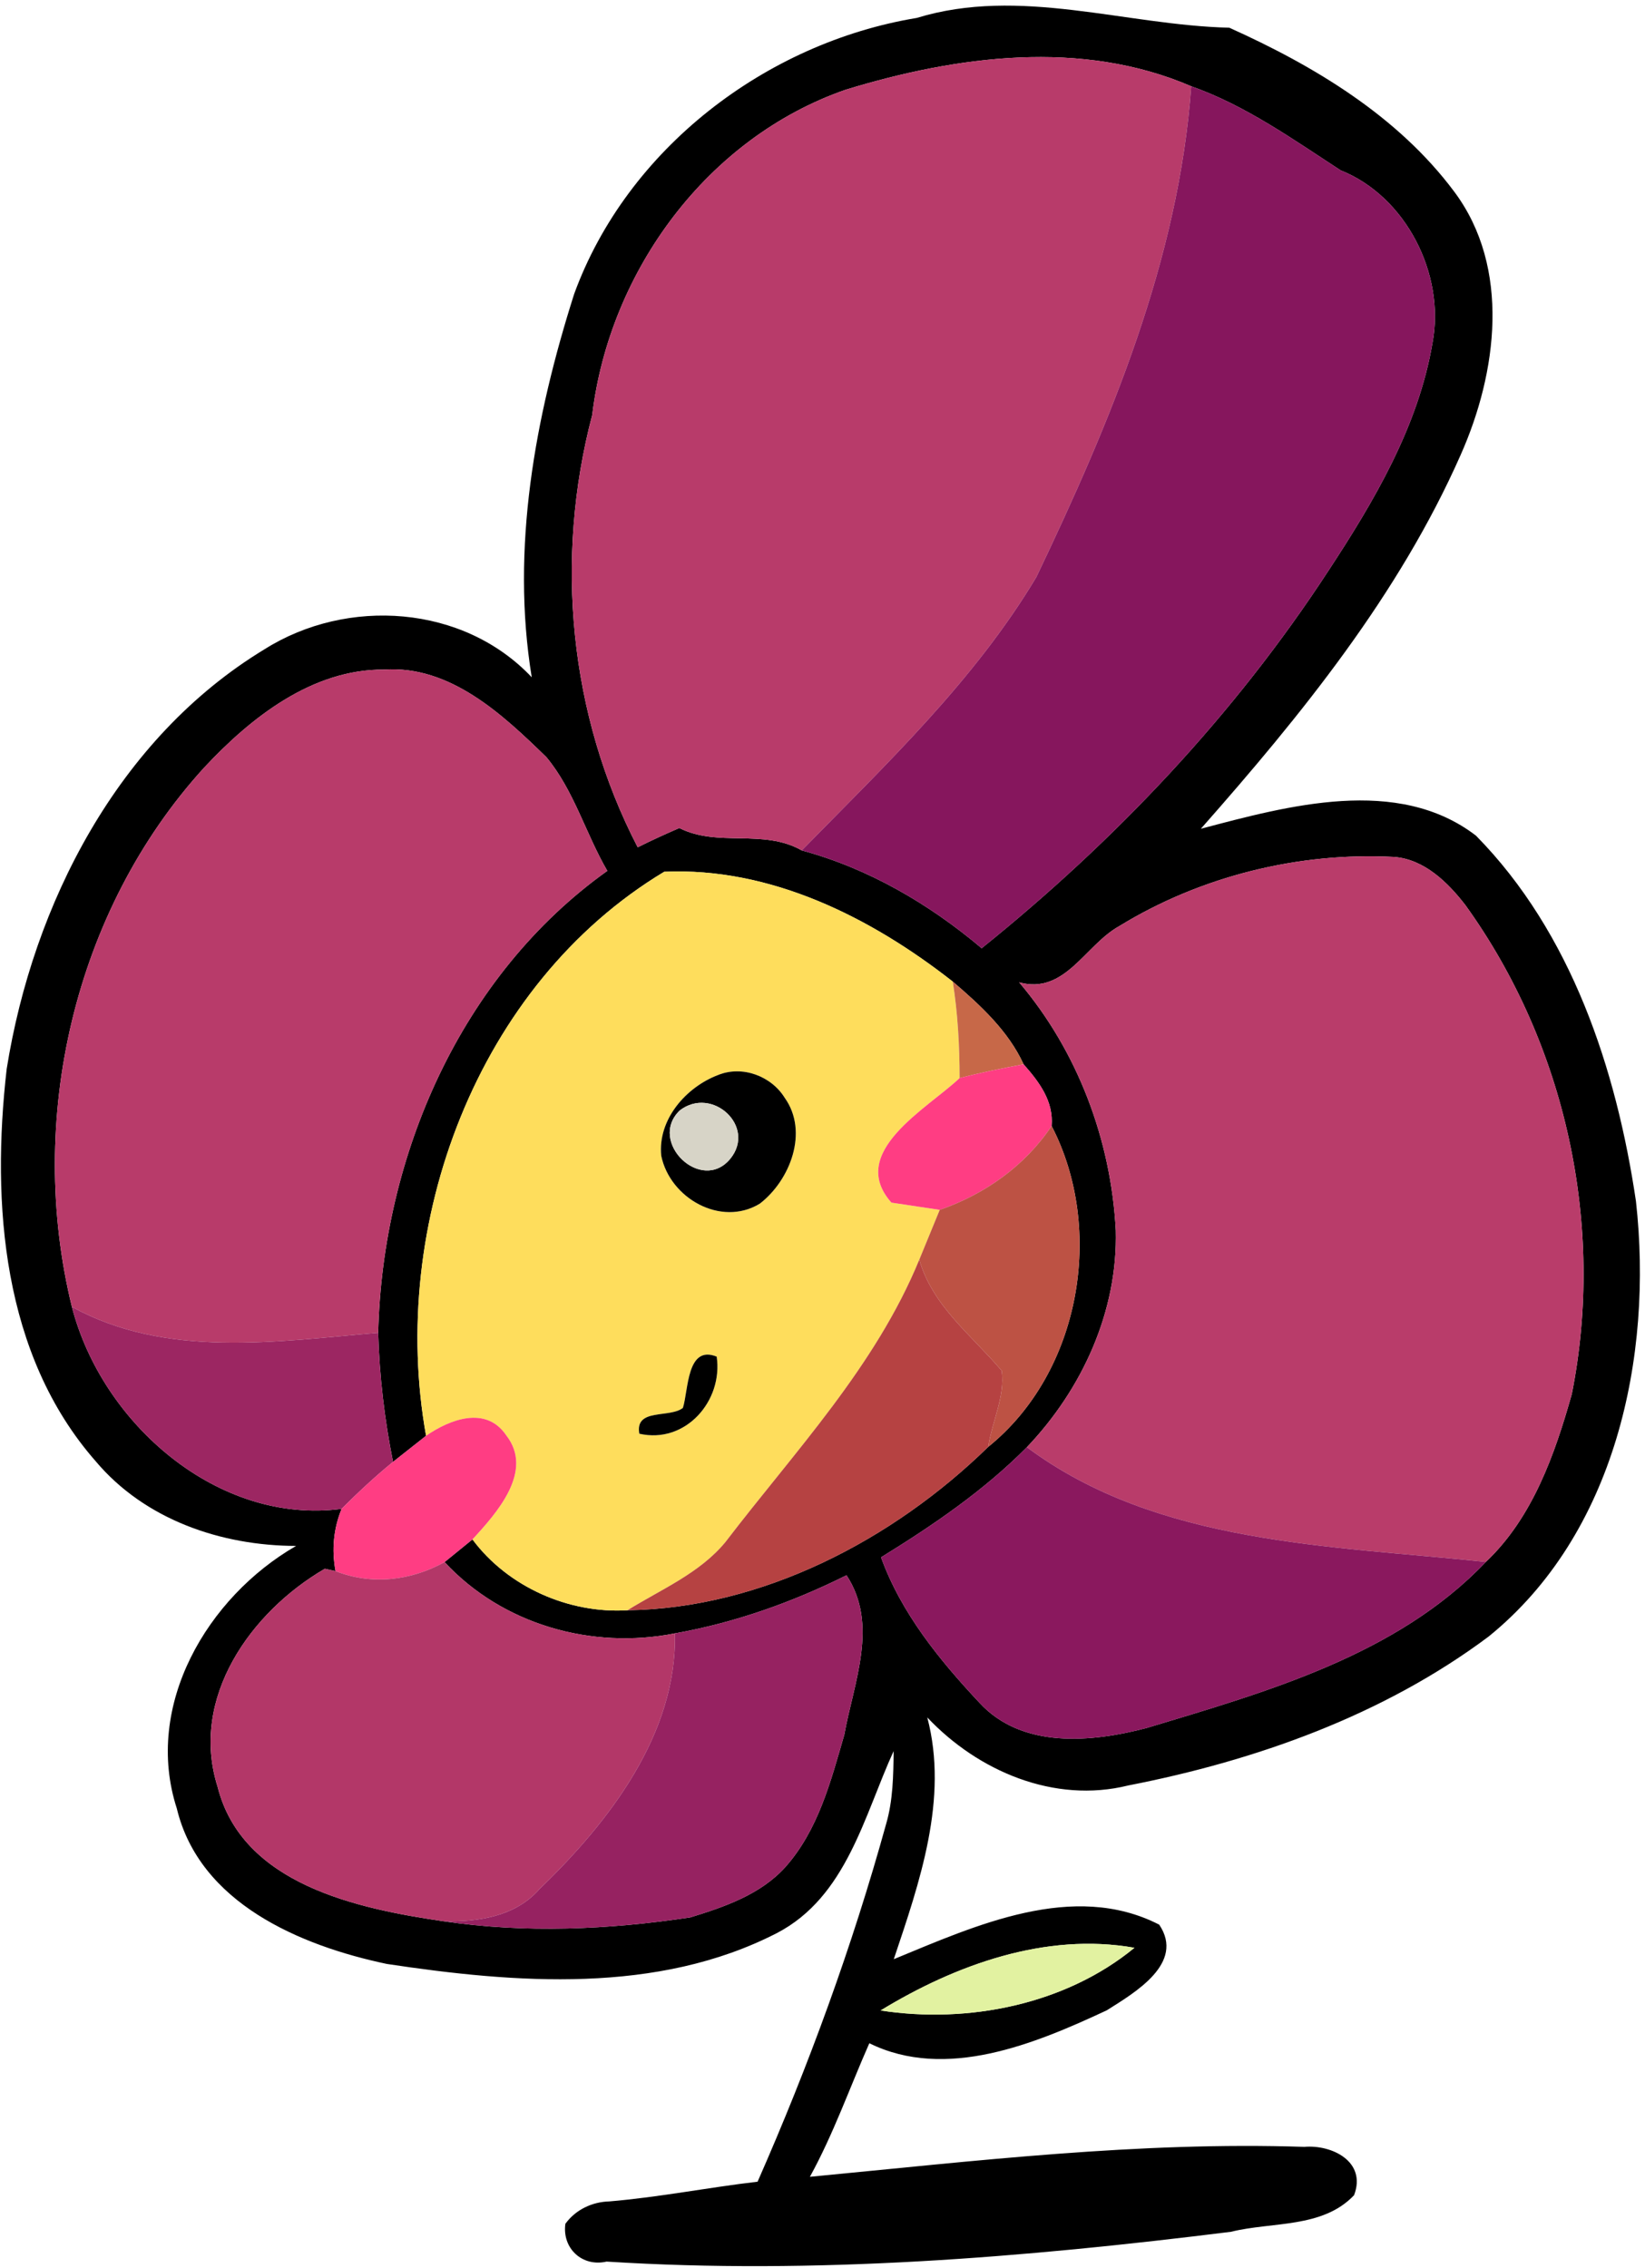 <?xml version="1.0" encoding="UTF-8" ?>
<!DOCTYPE svg PUBLIC "-//W3C//DTD SVG 1.1//EN" "http://www.w3.org/Graphics/SVG/1.1/DTD/svg11.dtd">
<svg width="111pt" height="153pt" viewBox="0 0 111 153" version="1.1" xmlns="http://www.w3.org/2000/svg">
<path fill="#000000" opacity="1.00" d=" M 38.74 19.84 C 42.31 10.04 51.68 2.89 61.86 1.21 C 68.81 -0.92 75.93 1.70 82.95 1.87 C 88.67 4.44 94.32 7.83 98.12 12.92 C 101.97 18.06 101.02 25.16 98.56 30.69 C 94.39 40.13 87.81 48.23 81.03 55.91 C 86.90 54.36 94.30 52.32 99.59 56.37 C 106.04 62.92 109.07 72.13 110.39 81.04 C 111.56 91.53 109.00 103.49 100.44 110.41 C 93.35 115.71 84.75 118.77 76.13 120.45 C 71.13 121.69 65.99 119.48 62.57 115.86 C 64.02 121.36 62.05 126.98 60.31 132.17 C 65.82 129.90 72.43 126.87 78.22 129.84 C 79.98 132.45 76.55 134.44 74.68 135.62 C 69.84 137.88 63.82 140.38 58.66 137.84 C 57.33 140.85 56.24 143.96 54.65 146.85 C 65.74 145.79 76.85 144.46 88.01 144.83 C 89.88 144.67 92.23 145.83 91.37 148.09 C 89.24 150.34 85.83 149.87 83.06 150.56 C 69.11 152.30 54.99 153.46 40.93 152.57 C 39.28 152.95 37.92 151.67 38.15 150.02 C 38.84 149.07 39.95 148.54 41.12 148.51 C 44.47 148.23 47.78 147.57 51.12 147.18 C 54.57 139.35 57.51 131.30 59.79 123.06 C 60.26 121.46 60.28 119.78 60.30 118.13 C 58.31 122.47 57.13 127.96 52.42 130.41 C 44.36 134.55 34.79 133.80 26.10 132.49 C 20.27 131.26 13.47 128.40 11.93 122.00 C 9.68 115.05 13.99 107.74 19.98 104.29 C 14.93 104.28 9.77 102.52 6.45 98.57 C 0.16 91.40 -0.59 81.21 0.45 72.12 C 2.23 60.96 7.97 49.79 17.85 43.80 C 23.43 40.28 31.27 40.80 35.88 45.69 C 34.46 37.00 36.10 28.14 38.74 19.84 M 57.07 6.05 C 47.73 9.29 41.13 18.28 39.96 28.00 C 37.40 37.71 38.40 48.23 43.03 57.16 C 43.95 56.70 44.89 56.27 45.84 55.86 C 48.45 57.18 51.50 55.89 54.10 57.37 C 58.59 58.58 62.70 60.98 66.24 63.97 C 75.25 56.72 83.29 48.23 89.62 38.53 C 92.72 33.81 95.70 28.78 96.66 23.14 C 97.54 18.50 94.86 13.24 90.46 11.49 C 87.23 9.39 84.04 7.11 80.38 5.82 C 72.98 2.63 64.57 3.76 57.07 6.05 M 13.76 51.80 C 4.98 61.45 1.76 75.56 4.85 88.16 C 6.89 96.07 14.74 102.89 23.05 101.79 C 22.51 103.12 22.37 104.52 22.64 105.99 L 21.92 105.83 C 16.93 108.73 12.78 114.54 14.68 120.53 C 16.34 127.14 24.13 128.76 29.92 129.61 C 35.46 130.43 41.07 130.18 46.58 129.35 C 48.89 128.64 51.31 127.81 52.98 125.97 C 55.21 123.47 56.06 120.17 56.97 117.03 C 57.61 113.50 59.31 109.60 57.12 106.27 C 53.45 108.10 49.58 109.47 45.54 110.19 C 39.93 111.30 33.91 109.60 30.00 105.38 C 30.63 104.87 31.25 104.36 31.88 103.85 C 34.27 107.06 38.39 108.87 42.34 108.63 C 51.43 108.50 60.26 103.88 66.68 97.61 C 72.93 92.57 74.57 82.92 70.96 75.96 C 71.10 74.28 70.12 72.99 69.07 71.80 C 68.04 69.55 66.15 67.81 64.29 66.22 C 58.77 61.89 52.00 58.49 44.82 58.81 C 32.18 66.41 26.19 82.63 28.75 96.86 C 28.19 97.30 27.08 98.18 26.52 98.62 C 25.95 95.75 25.60 92.84 25.52 89.91 C 25.81 77.97 31.09 65.80 40.98 58.75 C 39.52 56.24 38.73 53.32 36.87 51.08 C 33.90 48.19 30.38 44.88 25.92 45.17 C 21.06 45.14 16.92 48.41 13.76 51.80 M 75.52 62.48 C 73.21 63.76 71.87 67.12 68.77 66.27 C 72.73 70.94 74.97 76.92 75.29 83.01 C 75.43 88.46 73.02 93.72 69.29 97.63 C 66.38 100.57 62.95 102.90 59.45 105.06 C 60.81 108.82 63.39 111.99 66.10 114.88 C 68.97 117.99 73.66 117.55 77.38 116.57 C 85.47 114.13 94.26 111.67 100.26 105.37 C 103.41 102.39 104.91 98.13 106.06 94.05 C 108.33 82.67 105.66 70.47 98.88 61.06 C 97.69 59.52 96.11 57.97 94.07 57.81 C 87.63 57.47 81.01 59.11 75.52 62.48 M 59.42 135.63 C 65.33 136.54 71.89 135.23 76.55 131.40 C 70.56 130.34 64.47 132.55 59.42 135.63 Z" />
<path fill="#b83b6a" opacity="1.00" d=" M 57.07 6.05 C 64.57 3.76 72.98 2.63 80.38 5.82 C 79.54 17.51 74.92 28.48 69.93 38.93 C 65.75 45.92 59.76 51.59 54.10 57.37 C 51.50 55.89 48.45 57.18 45.84 55.86 C 44.89 56.27 43.95 56.70 43.03 57.16 C 38.40 48.23 37.40 37.71 39.96 28.00 C 41.13 18.28 47.73 9.29 57.07 6.05 Z" />
<path fill="#86165d" opacity="1.00" d=" M 80.38 5.82 C 84.04 7.11 87.23 9.39 90.46 11.49 C 94.86 13.24 97.54 18.50 96.66 23.14 C 95.70 28.78 92.72 33.81 89.62 38.53 C 83.29 48.23 75.25 56.72 66.24 63.97 C 62.70 60.98 58.59 58.58 54.10 57.37 C 59.76 51.59 65.75 45.92 69.93 38.93 C 74.92 28.48 79.54 17.51 80.38 5.82 Z" />
<path fill="#b83b6a" opacity="1.00" d=" M 13.76 51.80 C 16.92 48.41 21.06 45.14 25.92 45.17 C 30.38 44.88 33.90 48.19 36.87 51.08 C 38.73 53.32 39.52 56.24 40.98 58.75 C 31.09 65.80 25.81 77.97 25.52 89.91 C 18.63 90.50 11.21 91.66 4.85 88.16 C 1.76 75.56 4.98 61.45 13.76 51.80 Z" />
<path fill="#b93c6a" opacity="1.00" d=" M 75.52 62.48 C 81.01 59.11 87.63 57.47 94.07 57.81 C 96.11 57.97 97.69 59.52 98.88 61.06 C 105.66 70.47 108.33 82.67 106.06 94.05 C 104.91 98.13 103.41 102.39 100.26 105.37 C 89.77 104.26 78.10 104.20 69.29 97.63 C 73.02 93.72 75.43 88.46 75.29 83.01 C 74.97 76.92 72.73 70.94 68.77 66.27 C 71.87 67.12 73.21 63.76 75.52 62.48 Z" />
<path fill="#fedd5c" opacity="1.00" d=" M 28.75 96.86 C 26.19 82.63 32.18 66.41 44.82 58.81 C 52.00 58.49 58.77 61.89 64.29 66.22 C 64.63 68.37 64.75 70.55 64.75 72.73 C 62.58 74.79 57.13 77.73 60.15 81.13 C 60.97 81.25 62.60 81.50 63.41 81.62 C 62.95 82.74 62.49 83.86 62.03 84.98 C 59.06 92.21 53.62 97.92 48.95 104.03 C 47.21 106.14 44.61 107.22 42.34 108.63 C 38.39 108.87 34.27 107.06 31.88 103.85 C 33.52 102.07 36.05 99.25 34.16 96.83 C 32.79 94.81 30.36 95.75 28.75 96.86 M 48.46 72.52 C 46.29 73.34 44.37 75.53 44.62 77.97 C 45.20 80.82 48.64 82.80 51.27 81.20 C 53.31 79.63 54.59 76.36 52.95 74.06 C 52.04 72.59 50.09 71.86 48.46 72.52 M 46.08 94.98 C 45.18 95.69 42.83 94.97 43.14 96.72 C 46.25 97.43 48.80 94.51 48.36 91.52 C 46.33 90.70 46.46 93.80 46.08 94.98 Z" />
<path fill="#c76848" opacity="1.00" d=" M 64.29 66.22 C 66.15 67.81 68.04 69.55 69.07 71.80 C 67.62 72.07 66.17 72.36 64.75 72.73 C 64.75 70.55 64.63 68.37 64.29 66.22 Z" />
<path fill="#000000" opacity="1.00" d=" M 48.46 72.52 C 50.09 71.86 52.04 72.59 52.95 74.06 C 54.59 76.36 53.31 79.63 51.27 81.20 C 48.64 82.80 45.20 80.82 44.62 77.97 C 44.37 75.53 46.29 73.34 48.46 72.52 M 45.87 74.91 C 43.68 77.02 47.33 80.55 49.28 78.17 C 51.05 75.99 48.05 73.24 45.87 74.91 Z" />
<path fill="#ff3d83" opacity="1.00" d=" M 64.75 72.73 C 66.17 72.36 67.62 72.07 69.07 71.80 C 70.12 72.99 71.10 74.28 70.96 75.96 C 69.15 78.66 66.46 80.56 63.41 81.62 C 62.60 81.50 60.97 81.25 60.15 81.13 C 57.13 77.73 62.58 74.79 64.75 72.73 Z" />
<path fill="#d7d4c7" opacity="1.00" d=" M 45.87 74.91 C 48.05 73.24 51.05 75.99 49.28 78.17 C 47.33 80.55 43.68 77.02 45.87 74.91 Z" />
<path fill="#bd5244" opacity="1.00" d=" M 63.41 81.62 C 66.46 80.56 69.15 78.66 70.96 75.96 C 74.57 82.92 72.93 92.57 66.68 97.61 C 66.94 95.90 67.83 94.20 67.59 92.47 C 65.58 90.09 62.93 88.12 62.03 84.98 C 62.49 83.86 62.95 82.74 63.41 81.62 Z" />
<path fill="#b64242" opacity="1.00" d=" M 62.03 84.98 C 62.93 88.12 65.58 90.09 67.59 92.47 C 67.83 94.20 66.94 95.90 66.68 97.61 C 60.26 103.88 51.43 108.50 42.34 108.63 C 44.61 107.22 47.21 106.14 48.95 104.03 C 53.62 97.92 59.06 92.21 62.03 84.98 Z" />
<path fill="#9c2662" opacity="1.00" d=" M 4.85 88.16 C 11.21 91.66 18.63 90.50 25.52 89.91 C 25.60 92.84 25.95 95.75 26.52 98.62 C 25.31 99.61 24.16 100.68 23.05 101.79 C 14.74 102.89 6.89 96.07 4.85 88.16 Z" />
<path fill="#000000" opacity="1.00" d=" M 46.08 94.98 C 46.46 93.80 46.33 90.70 48.36 91.52 C 48.80 94.51 46.25 97.43 43.14 96.72 C 42.83 94.97 45.18 95.69 46.08 94.98 Z" />
<path fill="#ff3d83" opacity="1.00" d=" M 28.75 96.86 C 30.36 95.75 32.79 94.81 34.16 96.83 C 36.05 99.25 33.52 102.07 31.88 103.85 C 31.25 104.36 30.63 104.87 30.00 105.38 C 27.72 106.64 25.09 106.95 22.64 105.99 C 22.37 104.52 22.51 103.12 23.05 101.79 C 24.16 100.68 25.31 99.61 26.52 98.62 C 27.08 98.18 28.19 97.30 28.75 96.86 Z" />
<path fill="#8a185e" opacity="1.00" d=" M 59.45 105.06 C 62.95 102.90 66.38 100.57 69.29 97.63 C 78.10 104.20 89.77 104.26 100.26 105.37 C 94.26 111.67 85.47 114.13 77.38 116.57 C 73.66 117.55 68.97 117.99 66.10 114.88 C 63.39 111.99 60.81 108.82 59.45 105.06 Z" />
<path fill="#b33768" opacity="1.00" d=" M 14.68 120.53 C 12.78 114.54 16.93 108.73 21.92 105.83 L 22.64 105.99 C 25.09 106.95 27.72 106.64 30.00 105.38 C 33.91 109.60 39.93 111.30 45.54 110.19 C 45.69 116.98 41.09 122.92 36.41 127.43 C 34.78 129.30 32.27 129.66 29.92 129.61 C 24.13 128.76 16.34 127.14 14.68 120.53 Z" />
<path fill="#962261" opacity="1.00" d=" M 45.54 110.19 C 49.58 109.47 53.45 108.10 57.12 106.27 C 59.31 109.60 57.61 113.50 56.97 117.03 C 56.06 120.17 55.21 123.47 52.98 125.97 C 51.31 127.81 48.89 128.64 46.58 129.35 C 41.07 130.18 35.46 130.43 29.92 129.61 C 32.27 129.66 34.78 129.30 36.41 127.43 C 41.09 122.92 45.69 116.98 45.54 110.19 Z" />
<path fill="#e2f2a1" opacity="1.00" d=" M 59.42 135.63 C 64.47 132.55 70.56 130.34 76.55 131.40 C 71.89 135.23 65.33 136.54 59.42 135.63 Z" />
</svg>

